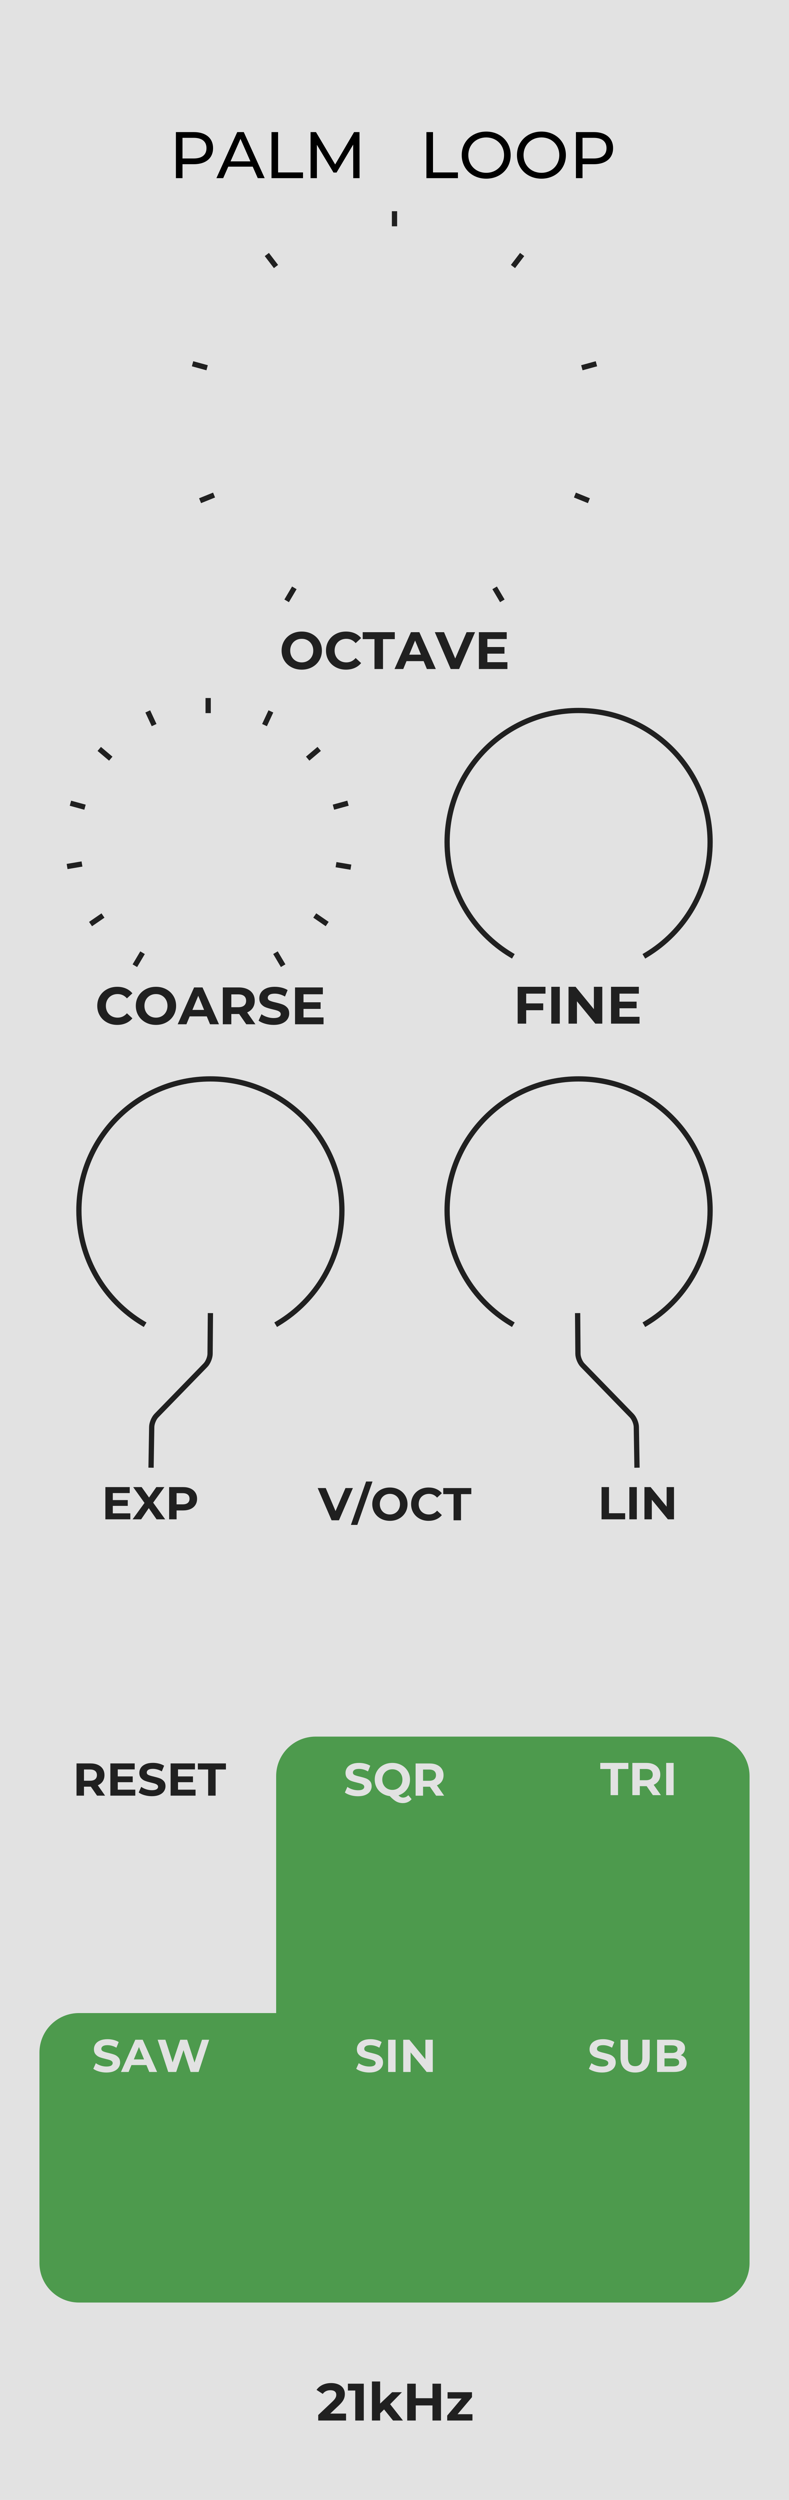 <?xml version="1.0" standalone="no"?><!-- Generator: Gravit.io --><svg xmlns="http://www.w3.org/2000/svg" xmlns:xlink="http://www.w3.org/1999/xlink" style="isolation:isolate" viewBox="0 0 120 380" width="120" height="380"><defs><clipPath id="_clipPath_ZyepWRkx1BpkkFk0GSCH2PBfcRsJsfYs"><rect width="120" height="380"/></clipPath></defs><g clip-path="url(#_clipPath_ZyepWRkx1BpkkFk0GSCH2PBfcRsJsfYs)"><rect x="0" y="0" width="120" height="380" transform="matrix(1,0,0,1,0,0)" fill="rgb(226,226,226)"/><path d="M 12 306 L 108 306 C 111.311 306 114 308.689 114 312 L 114 344 C 114 347.311 111.311 350 108 350 L 12 350 C 8.689 350 6 347.311 6 344 L 6 312 C 6 308.689 8.689 306 12 306 Z" style="stroke:none;fill:#4D9A4D;stroke-miterlimit:10;"/><path d="M 48 263.974 L 108 263.974 C 111.311 263.974 114 266.663 114 269.974 L 114 317.324 C 114 320.636 111.311 323.324 108 323.324 L 48 323.324 C 44.689 323.324 42 320.636 42 317.324 L 42 269.974 C 42 266.663 44.689 263.974 48 263.974 Z" style="stroke:none;fill:#4D9A4D;stroke-miterlimit:10;"/><circle vector-effect="non-scaling-stroke" cx="0" cy="0" r="1" transform="matrix(24,0,0,24,60,64)" fill="none"/><circle vector-effect="non-scaling-stroke" cx="0" cy="0" r="1" transform="matrix(16,0,0,16,32,128)" fill="none"/><circle vector-effect="non-scaling-stroke" cx="0" cy="0" r="1" transform="matrix(16,0,0,16,32,184)" fill="none"/><path d=" M 21.732 201.163 C 15.904 197.666 12 191.285 12 184 C 12 172.962 20.962 164 32 164 C 43.038 164 52 172.962 52 184 C 52 191.285 48.096 197.666 42.268 201.163" fill="none" vector-effect="non-scaling-stroke" stroke-width="0.8" stroke="rgb(32,32,32)" stroke-linejoin="miter" stroke-linecap="square" stroke-miterlimit="3"/><path d=" M 77.732 201.163 C 71.904 197.666 68 191.285 68 184 C 68 172.962 76.962 164 88 164 C 99.038 164 108 172.962 108 184 C 108 191.285 104.096 197.666 98.268 201.163" fill="none" vector-effect="non-scaling-stroke" stroke-width="0.8" stroke="rgb(32,32,32)" stroke-linejoin="miter" stroke-linecap="square" stroke-miterlimit="3"/><path d=" M 77.732 145.163 C 71.904 141.666 68 135.285 68 128 C 68 116.962 76.962 108 88 108 C 99.038 108 108 116.962 108 128 C 108 135.285 104.096 141.666 98.268 145.163" fill="none" vector-effect="non-scaling-stroke" stroke-width="0.8" stroke="rgb(32,32,32)" stroke-linejoin="miter" stroke-linecap="square" stroke-miterlimit="3"/><circle vector-effect="non-scaling-stroke" cx="0" cy="0" r="1" transform="matrix(13,0,0,13,23,247)" fill="none"/><circle vector-effect="non-scaling-stroke" cx="0" cy="0" r="1" transform="matrix(13,0,0,13,23,289)" fill="none"/><circle vector-effect="non-scaling-stroke" cx="0" cy="0" r="1" transform="matrix(13,0,0,13,23,331)" fill="none"/><circle vector-effect="non-scaling-stroke" cx="0" cy="0" r="1" transform="matrix(13,0,0,13,60,247)" fill="none"/><circle vector-effect="non-scaling-stroke" cx="0" cy="0" r="1" transform="matrix(13,0,0,13,60,289)" fill="none"/><circle vector-effect="non-scaling-stroke" cx="0" cy="0" r="1" transform="matrix(13,0,0,13,60,331)" fill="none"/><circle vector-effect="non-scaling-stroke" cx="0" cy="0" r="1" transform="matrix(13,0,0,13,97,247)" fill="none"/><circle vector-effect="non-scaling-stroke" cx="0" cy="0" r="1" transform="matrix(13,0,0,13,96.875,289.125)" fill="none"/><circle vector-effect="non-scaling-stroke" cx="0" cy="0" r="1" transform="matrix(13,0,0,13,97,331)" fill="none"/><circle vector-effect="non-scaling-stroke" cx="0" cy="0" r="1" transform="matrix(16,0,0,16,88,128)" fill="none"/><circle vector-effect="non-scaling-stroke" cx="0" cy="0" r="1" transform="matrix(16,0,0,16,88,184)" fill="none"/><path d=" M 17.824 155.792 L 17.824 155.792 Q 16.968 155.792 16.276 155.42 L 16.276 155.42 L 16.276 155.42 Q 15.584 155.048 15.188 154.388 L 15.188 154.388 L 15.188 154.388 Q 14.792 153.728 14.792 152.896 L 14.792 152.896 L 14.792 152.896 Q 14.792 152.064 15.188 151.404 L 15.188 151.404 L 15.188 151.404 Q 15.584 150.744 16.276 150.372 L 16.276 150.372 L 16.276 150.372 Q 16.968 150 17.832 150 L 17.832 150 L 17.832 150 Q 18.56 150 19.148 150.256 L 19.148 150.256 L 19.148 150.256 Q 19.736 150.512 20.136 150.992 L 20.136 150.992 L 19.304 151.76 L 19.304 151.76 Q 18.736 151.104 17.896 151.104 L 17.896 151.104 L 17.896 151.104 Q 17.376 151.104 16.968 151.332 L 16.968 151.332 L 16.968 151.332 Q 16.56 151.56 16.332 151.968 L 16.332 151.968 L 16.332 151.968 Q 16.104 152.376 16.104 152.896 L 16.104 152.896 L 16.104 152.896 Q 16.104 153.416 16.332 153.824 L 16.332 153.824 L 16.332 153.824 Q 16.56 154.232 16.968 154.46 L 16.968 154.46 L 16.968 154.46 Q 17.376 154.688 17.896 154.688 L 17.896 154.688 L 17.896 154.688 Q 18.736 154.688 19.304 154.024 L 19.304 154.024 L 20.136 154.792 L 20.136 154.792 Q 19.736 155.28 19.144 155.536 L 19.144 155.536 L 19.144 155.536 Q 18.552 155.792 17.824 155.792 L 17.824 155.792 Z  M 23.72 155.792 L 23.72 155.792 Q 22.848 155.792 22.148 155.416 L 22.148 155.416 L 22.148 155.416 Q 21.448 155.04 21.052 154.38 L 21.052 154.38 L 21.052 154.38 Q 20.656 153.72 20.656 152.896 L 20.656 152.896 L 20.656 152.896 Q 20.656 152.072 21.052 151.412 L 21.052 151.412 L 21.052 151.412 Q 21.448 150.752 22.148 150.376 L 22.148 150.376 L 22.148 150.376 Q 22.848 150 23.72 150 L 23.72 150 L 23.72 150 Q 24.592 150 25.288 150.376 L 25.288 150.376 L 25.288 150.376 Q 25.984 150.752 26.384 151.412 L 26.384 151.412 L 26.384 151.412 Q 26.784 152.072 26.784 152.896 L 26.784 152.896 L 26.784 152.896 Q 26.784 153.72 26.384 154.38 L 26.384 154.38 L 26.384 154.38 Q 25.984 155.04 25.288 155.416 L 25.288 155.416 L 25.288 155.416 Q 24.592 155.792 23.72 155.792 L 23.72 155.792 Z  M 23.72 154.688 L 23.72 154.688 Q 24.216 154.688 24.616 154.46 L 24.616 154.46 L 24.616 154.46 Q 25.016 154.232 25.244 153.824 L 25.244 153.824 L 25.244 153.824 Q 25.472 153.416 25.472 152.896 L 25.472 152.896 L 25.472 152.896 Q 25.472 152.376 25.244 151.968 L 25.244 151.968 L 25.244 151.968 Q 25.016 151.56 24.616 151.332 L 24.616 151.332 L 24.616 151.332 Q 24.216 151.104 23.72 151.104 L 23.72 151.104 L 23.72 151.104 Q 23.224 151.104 22.824 151.332 L 22.824 151.332 L 22.824 151.332 Q 22.424 151.56 22.196 151.968 L 22.196 151.968 L 22.196 151.968 Q 21.968 152.376 21.968 152.896 L 21.968 152.896 L 21.968 152.896 Q 21.968 153.416 22.196 153.824 L 22.196 153.824 L 22.196 153.824 Q 22.424 154.232 22.824 154.46 L 22.824 154.46 L 22.824 154.46 Q 23.224 154.688 23.72 154.688 L 23.72 154.688 Z  M 31.944 155.696 L 31.448 154.496 L 28.848 154.496 L 28.352 155.696 L 27.024 155.696 L 29.52 150.096 L 30.8 150.096 L 33.304 155.696 L 31.944 155.696 Z  M 29.264 153.512 L 31.04 153.512 L 30.152 151.368 L 29.264 153.512 Z  M 38.848 155.696 L 37.456 155.696 L 36.376 154.136 L 36.312 154.136 L 35.184 154.136 L 35.184 155.696 L 33.888 155.696 L 33.888 150.096 L 36.312 150.096 L 36.312 150.096 Q 37.056 150.096 37.604 150.344 L 37.604 150.344 L 37.604 150.344 Q 38.152 150.592 38.448 151.048 L 38.448 151.048 L 38.448 151.048 Q 38.744 151.504 38.744 152.128 L 38.744 152.128 L 38.744 152.128 Q 38.744 152.752 38.444 153.204 L 38.444 153.204 L 38.444 153.204 Q 38.144 153.656 37.592 153.896 L 37.592 153.896 L 38.848 155.696 Z  M 37.432 152.128 L 37.432 152.128 Q 37.432 151.656 37.128 151.404 L 37.128 151.404 L 37.128 151.404 Q 36.824 151.152 36.24 151.152 L 36.24 151.152 L 35.184 151.152 L 35.184 153.104 L 36.24 153.104 L 36.24 153.104 Q 36.824 153.104 37.128 152.848 L 37.128 152.848 L 37.128 152.848 Q 37.432 152.592 37.432 152.128 L 37.432 152.128 Z  M 41.608 155.792 L 41.608 155.792 Q 40.944 155.792 40.324 155.612 L 40.324 155.612 L 40.324 155.612 Q 39.704 155.432 39.328 155.144 L 39.328 155.144 L 39.768 154.168 L 39.768 154.168 Q 40.128 154.432 40.624 154.592 L 40.624 154.592 L 40.624 154.592 Q 41.12 154.752 41.616 154.752 L 41.616 154.752 L 41.616 154.752 Q 42.168 154.752 42.432 154.588 L 42.432 154.588 L 42.432 154.588 Q 42.696 154.424 42.696 154.152 L 42.696 154.152 L 42.696 154.152 Q 42.696 153.952 42.54 153.82 L 42.54 153.82 L 42.54 153.82 Q 42.384 153.688 42.14 153.608 L 42.14 153.608 L 42.14 153.608 Q 41.896 153.528 41.48 153.432 L 41.48 153.432 L 41.48 153.432 Q 40.84 153.28 40.432 153.128 L 40.432 153.128 L 40.432 153.128 Q 40.024 152.976 39.732 152.64 L 39.732 152.64 L 39.732 152.64 Q 39.44 152.304 39.44 151.744 L 39.44 151.744 L 39.44 151.744 Q 39.44 151.256 39.704 150.86 L 39.704 150.86 L 39.704 150.86 Q 39.968 150.464 40.5 150.232 L 40.5 150.232 L 40.5 150.232 Q 41.032 150 41.8 150 L 41.8 150 L 41.8 150 Q 42.336 150 42.848 150.128 L 42.848 150.128 L 42.848 150.128 Q 43.36 150.256 43.744 150.496 L 43.744 150.496 L 43.344 151.48 L 43.344 151.48 Q 42.568 151.04 41.792 151.04 L 41.792 151.04 L 41.792 151.04 Q 41.248 151.04 40.988 151.216 L 40.988 151.216 L 40.988 151.216 Q 40.728 151.392 40.728 151.68 L 40.728 151.68 L 40.728 151.68 Q 40.728 151.968 41.028 152.108 L 41.028 152.108 L 41.028 152.108 Q 41.328 152.248 41.944 152.384 L 41.944 152.384 L 41.944 152.384 Q 42.584 152.536 42.992 152.688 L 42.992 152.688 L 42.992 152.688 Q 43.4 152.84 43.692 153.168 L 43.692 153.168 L 43.692 153.168 Q 43.984 153.496 43.984 154.056 L 43.984 154.056 L 43.984 154.056 Q 43.984 154.536 43.716 154.932 L 43.716 154.932 L 43.716 154.932 Q 43.448 155.328 42.912 155.56 L 42.912 155.56 L 42.912 155.56 Q 42.376 155.792 41.608 155.792 L 41.608 155.792 Z  M 46.16 154.656 L 49.208 154.656 L 49.208 155.696 L 44.872 155.696 L 44.872 150.096 L 49.104 150.096 L 49.104 151.136 L 46.16 151.136 L 46.16 152.352 L 48.76 152.352 L 48.76 153.36 L 46.16 153.36 L 46.16 154.656 Z " fill-rule="evenodd" fill="rgb(32,32,32)"/><path d=" M 82.964 151.04 L 80.028 151.04 L 80.028 152.52 L 82.62 152.52 L 82.62 153.56 L 80.028 153.56 L 80.028 155.6 L 78.732 155.6 L 78.732 150 L 82.964 150 L 82.964 151.04 Z  M 83.844 155.6 L 83.844 150 L 85.14 150 L 85.14 155.6 L 83.844 155.6 Z  M 90.324 150 L 91.604 150 L 91.604 155.6 L 90.54 155.6 L 87.748 152.2 L 87.748 155.6 L 86.468 155.6 L 86.468 150 L 87.54 150 L 90.324 153.4 L 90.324 150 Z  M 94.22 154.56 L 97.268 154.56 L 97.268 155.6 L 92.932 155.6 L 92.932 150 L 97.164 150 L 97.164 151.04 L 94.22 151.04 L 94.22 152.256 L 96.82 152.256 L 96.82 153.264 L 94.22 153.264 L 94.22 154.56 Z " fill-rule="evenodd" fill="rgb(32,32,32)"/><path d=" M 52.545 226.194 L 53.672 226.194 L 51.551 231.094 L 50.431 231.094 L 48.317 226.194 L 49.542 226.194 L 51.033 229.694 L 52.545 226.194 Z  M 53.371 231.794 L 55.681 225.2 L 56.654 225.2 L 54.344 231.794 L 53.371 231.794 Z  M 59.3 231.178 L 59.3 231.178 Q 58.537 231.178 57.925 230.849 L 57.925 230.849 L 57.925 230.849 Q 57.312 230.52 56.966 229.943 L 56.966 229.943 L 56.966 229.943 Q 56.619 229.365 56.619 228.644 L 56.619 228.644 L 56.619 228.644 Q 56.619 227.923 56.966 227.346 L 56.966 227.346 L 56.966 227.346 Q 57.312 226.768 57.925 226.439 L 57.925 226.439 L 57.925 226.439 Q 58.537 226.11 59.3 226.11 L 59.3 226.11 L 59.3 226.11 Q 60.063 226.11 60.672 226.439 L 60.672 226.439 L 60.672 226.439 Q 61.281 226.768 61.631 227.346 L 61.631 227.346 L 61.631 227.346 Q 61.981 227.923 61.981 228.644 L 61.981 228.644 L 61.981 228.644 Q 61.981 229.365 61.631 229.943 L 61.631 229.943 L 61.631 229.943 Q 61.281 230.52 60.672 230.849 L 60.672 230.849 L 60.672 230.849 Q 60.063 231.178 59.3 231.178 L 59.3 231.178 Z  M 59.3 230.212 L 59.3 230.212 Q 59.734 230.212 60.084 230.013 L 60.084 230.013 L 60.084 230.013 Q 60.434 229.813 60.633 229.456 L 60.633 229.456 L 60.633 229.456 Q 60.833 229.099 60.833 228.644 L 60.833 228.644 L 60.833 228.644 Q 60.833 228.189 60.633 227.832 L 60.633 227.832 L 60.633 227.832 Q 60.434 227.475 60.084 227.276 L 60.084 227.276 L 60.084 227.276 Q 59.734 227.076 59.3 227.076 L 59.3 227.076 L 59.3 227.076 Q 58.866 227.076 58.516 227.276 L 58.516 227.276 L 58.516 227.276 Q 58.166 227.475 57.967 227.832 L 57.967 227.832 L 57.967 227.832 Q 57.767 228.189 57.767 228.644 L 57.767 228.644 L 57.767 228.644 Q 57.767 229.099 57.967 229.456 L 57.967 229.456 L 57.967 229.456 Q 58.166 229.813 58.516 230.013 L 58.516 230.013 L 58.516 230.013 Q 58.866 230.212 59.3 230.212 L 59.3 230.212 Z  M 65.18 231.178 L 65.18 231.178 Q 64.431 231.178 63.825 230.852 L 63.825 230.852 L 63.825 230.852 Q 63.22 230.527 62.873 229.95 L 62.873 229.95 L 62.873 229.95 Q 62.527 229.372 62.527 228.644 L 62.527 228.644 L 62.527 228.644 Q 62.527 227.916 62.873 227.339 L 62.873 227.339 L 62.873 227.339 Q 63.22 226.761 63.825 226.436 L 63.825 226.436 L 63.825 226.436 Q 64.431 226.11 65.187 226.11 L 65.187 226.11 L 65.187 226.11 Q 65.824 226.11 66.338 226.334 L 66.338 226.334 L 66.338 226.334 Q 66.853 226.558 67.203 226.978 L 67.203 226.978 L 66.475 227.65 L 66.475 227.65 Q 65.978 227.076 65.243 227.076 L 65.243 227.076 L 65.243 227.076 Q 64.788 227.076 64.431 227.276 L 64.431 227.276 L 64.431 227.276 Q 64.074 227.475 63.874 227.832 L 63.874 227.832 L 63.874 227.832 Q 63.675 228.189 63.675 228.644 L 63.675 228.644 L 63.675 228.644 Q 63.675 229.099 63.874 229.456 L 63.874 229.456 L 63.874 229.456 Q 64.074 229.813 64.431 230.013 L 64.431 230.013 L 64.431 230.013 Q 64.788 230.212 65.243 230.212 L 65.243 230.212 L 65.243 230.212 Q 65.978 230.212 66.475 229.631 L 66.475 229.631 L 67.203 230.303 L 67.203 230.303 Q 66.853 230.73 66.335 230.954 L 66.335 230.954 L 66.335 230.954 Q 65.817 231.178 65.18 231.178 L 65.18 231.178 Z  M 68.981 231.094 L 68.981 227.118 L 67.413 227.118 L 67.413 226.194 L 71.683 226.194 L 71.683 227.118 L 70.115 227.118 L 70.115 231.094 L 68.981 231.094 Z " fill-rule="evenodd" fill="rgb(32,32,32)"/><path d=" M 17.155 230.037 L 19.822 230.037 L 19.822 230.947 L 16.028 230.947 L 16.028 226.047 L 19.731 226.047 L 19.731 226.957 L 17.155 226.957 L 17.155 228.021 L 19.43 228.021 L 19.43 228.903 L 17.155 228.903 L 17.155 230.037 Z  M 25.121 230.947 L 23.812 230.947 L 22.629 229.246 L 21.467 230.947 L 20.165 230.947 L 21.978 228.455 L 20.256 226.047 L 21.544 226.047 L 22.671 227.636 L 23.777 226.047 L 25.002 226.047 L 23.294 228.413 L 25.121 230.947 Z  M 27.844 226.047 L 27.844 226.047 Q 28.495 226.047 28.975 226.264 L 28.975 226.264 L 28.975 226.264 Q 29.454 226.481 29.713 226.88 L 29.713 226.88 L 29.713 226.88 Q 29.972 227.279 29.972 227.825 L 29.972 227.825 L 29.972 227.825 Q 29.972 228.364 29.713 228.767 L 29.713 228.767 L 29.713 228.767 Q 29.454 229.169 28.975 229.383 L 28.975 229.383 L 28.975 229.383 Q 28.495 229.596 27.844 229.596 L 27.844 229.596 L 26.857 229.596 L 26.857 230.947 L 25.723 230.947 L 25.723 226.047 L 27.844 226.047 Z  M 27.781 228.672 L 27.781 228.672 Q 28.292 228.672 28.558 228.452 L 28.558 228.452 L 28.558 228.452 Q 28.824 228.231 28.824 227.825 L 28.824 227.825 L 28.824 227.825 Q 28.824 227.412 28.558 227.192 L 28.558 227.192 L 28.558 227.192 Q 28.292 226.971 27.781 226.971 L 27.781 226.971 L 26.857 226.971 L 26.857 228.672 L 27.781 228.672 Z " fill-rule="evenodd" fill="rgb(32,32,32)"/><path d=" M 91.491 230.947 L 91.491 226.047 L 92.625 226.047 L 92.625 230.023 L 95.082 230.023 L 95.082 230.947 L 91.491 230.947 Z  M 95.719 230.947 L 95.719 226.047 L 96.853 226.047 L 96.853 230.947 L 95.719 230.947 Z  M 101.389 226.047 L 102.509 226.047 L 102.509 230.947 L 101.578 230.947 L 99.135 227.972 L 99.135 230.947 L 98.015 230.947 L 98.015 226.047 L 98.953 226.047 L 101.389 229.022 L 101.389 226.047 Z " fill-rule="evenodd" fill="rgb(32,32,32)"/><path d=" M 15.979 272.95 L 14.761 272.95 L 13.816 271.585 L 13.76 271.585 L 12.773 271.585 L 12.773 272.95 L 11.639 272.95 L 11.639 268.05 L 13.76 268.05 L 13.76 268.05 Q 14.411 268.05 14.891 268.267 L 14.891 268.267 L 14.891 268.267 Q 15.37 268.484 15.629 268.883 L 15.629 268.883 L 15.629 268.883 Q 15.888 269.282 15.888 269.828 L 15.888 269.828 L 15.888 269.828 Q 15.888 270.374 15.626 270.77 L 15.626 270.77 L 15.626 270.77 Q 15.363 271.165 14.88 271.375 L 14.88 271.375 L 15.979 272.95 Z  M 14.74 269.828 L 14.74 269.828 Q 14.74 269.415 14.474 269.195 L 14.474 269.195 L 14.474 269.195 Q 14.208 268.974 13.697 268.974 L 13.697 268.974 L 12.773 268.974 L 12.773 270.682 L 13.697 270.682 L 13.697 270.682 Q 14.208 270.682 14.474 270.458 L 14.474 270.458 L 14.474 270.458 Q 14.74 270.234 14.74 269.828 L 14.74 269.828 Z  M 17.911 272.04 L 20.578 272.04 L 20.578 272.95 L 16.784 272.95 L 16.784 268.05 L 20.487 268.05 L 20.487 268.96 L 17.911 268.96 L 17.911 270.024 L 20.186 270.024 L 20.186 270.906 L 17.911 270.906 L 17.911 272.04 Z  M 23.091 273.034 L 23.091 273.034 Q 22.51 273.034 21.967 272.877 L 21.967 272.877 L 21.967 272.877 Q 21.425 272.719 21.096 272.467 L 21.096 272.467 L 21.481 271.613 L 21.481 271.613 Q 21.796 271.844 22.23 271.984 L 22.23 271.984 L 22.23 271.984 Q 22.664 272.124 23.098 272.124 L 23.098 272.124 L 23.098 272.124 Q 23.581 272.124 23.812 271.981 L 23.812 271.981 L 23.812 271.981 Q 24.043 271.837 24.043 271.599 L 24.043 271.599 L 24.043 271.599 Q 24.043 271.424 23.907 271.308 L 23.907 271.308 L 23.907 271.308 Q 23.77 271.193 23.556 271.123 L 23.556 271.123 L 23.556 271.123 Q 23.343 271.053 22.979 270.969 L 22.979 270.969 L 22.979 270.969 Q 22.419 270.836 22.062 270.703 L 22.062 270.703 L 22.062 270.703 Q 21.705 270.57 21.449 270.276 L 21.449 270.276 L 21.449 270.276 Q 21.194 269.982 21.194 269.492 L 21.194 269.492 L 21.194 269.492 Q 21.194 269.065 21.425 268.719 L 21.425 268.719 L 21.425 268.719 Q 21.656 268.372 22.122 268.169 L 22.122 268.169 L 22.122 268.169 Q 22.587 267.966 23.259 267.966 L 23.259 267.966 L 23.259 267.966 Q 23.728 267.966 24.176 268.078 L 24.176 268.078 L 24.176 268.078 Q 24.624 268.19 24.96 268.4 L 24.96 268.4 L 24.61 269.261 L 24.61 269.261 Q 23.931 268.876 23.252 268.876 L 23.252 268.876 L 23.252 268.876 Q 22.776 268.876 22.549 269.03 L 22.549 269.03 L 22.549 269.03 Q 22.321 269.184 22.321 269.436 L 22.321 269.436 L 22.321 269.436 Q 22.321 269.688 22.584 269.811 L 22.584 269.811 L 22.584 269.811 Q 22.846 269.933 23.385 270.052 L 23.385 270.052 L 23.385 270.052 Q 23.945 270.185 24.302 270.318 L 24.302 270.318 L 24.302 270.318 Q 24.659 270.451 24.914 270.738 L 24.914 270.738 L 24.914 270.738 Q 25.17 271.025 25.17 271.515 L 25.17 271.515 L 25.17 271.515 Q 25.17 271.935 24.935 272.282 L 24.935 272.282 L 24.935 272.282 Q 24.701 272.628 24.232 272.831 L 24.232 272.831 L 24.232 272.831 Q 23.763 273.034 23.091 273.034 L 23.091 273.034 Z  M 27.074 272.04 L 29.741 272.04 L 29.741 272.95 L 25.947 272.95 L 25.947 268.05 L 29.65 268.05 L 29.65 268.96 L 27.074 268.96 L 27.074 270.024 L 29.349 270.024 L 29.349 270.906 L 27.074 270.906 L 27.074 272.04 Z  M 31.659 272.95 L 31.659 268.974 L 30.091 268.974 L 30.091 268.05 L 34.361 268.05 L 34.361 268.974 L 32.793 268.974 L 32.793 272.95 L 31.659 272.95 Z " fill-rule="evenodd" fill="rgb(32,32,32)"/><path d=" M 54.446 273.042 L 54.446 273.042 Q 53.864 273.042 53.322 272.885 L 53.322 272.885 L 53.322 272.885 Q 52.78 272.727 52.451 272.475 L 52.451 272.475 L 52.835 271.621 L 52.835 271.621 Q 53.15 271.852 53.585 271.992 L 53.585 271.992 L 53.585 271.992 Q 54.018 272.132 54.453 272.132 L 54.453 272.132 L 54.453 272.132 Q 54.935 272.132 55.167 271.989 L 55.167 271.989 L 55.167 271.989 Q 55.398 271.845 55.398 271.607 L 55.398 271.607 L 55.398 271.607 Q 55.398 271.432 55.261 271.316 L 55.261 271.316 L 55.261 271.316 Q 55.125 271.201 54.911 271.131 L 54.911 271.131 L 54.911 271.131 Q 54.697 271.061 54.334 270.977 L 54.334 270.977 L 54.334 270.977 Q 53.773 270.844 53.417 270.711 L 53.417 270.711 L 53.417 270.711 Q 53.059 270.578 52.804 270.284 L 52.804 270.284 L 52.804 270.284 Q 52.549 269.99 52.549 269.5 L 52.549 269.5 L 52.549 269.5 Q 52.549 269.073 52.78 268.726 L 52.78 268.726 L 52.78 268.726 Q 53.01 268.38 53.476 268.177 L 53.476 268.177 L 53.476 268.177 Q 53.941 267.974 54.613 267.974 L 54.613 267.974 L 54.613 267.974 Q 55.083 267.974 55.53 268.086 L 55.53 268.086 L 55.53 268.086 Q 55.979 268.198 56.314 268.408 L 56.314 268.408 L 55.965 269.269 L 55.965 269.269 Q 55.286 268.884 54.606 268.884 L 54.606 268.884 L 54.606 268.884 Q 54.131 268.884 53.903 269.038 L 53.903 269.038 L 53.903 269.038 Q 53.675 269.192 53.675 269.444 L 53.675 269.444 L 53.675 269.444 Q 53.675 269.696 53.938 269.819 L 53.938 269.819 L 53.938 269.819 Q 54.201 269.941 54.739 270.06 L 54.739 270.06 L 54.739 270.06 Q 55.3 270.193 55.656 270.326 L 55.656 270.326 L 55.656 270.326 Q 56.014 270.459 56.269 270.746 L 56.269 270.746 L 56.269 270.746 Q 56.524 271.033 56.524 271.523 L 56.524 271.523 L 56.524 271.523 Q 56.524 271.943 56.29 272.29 L 56.29 272.29 L 56.29 272.29 Q 56.056 272.636 55.586 272.839 L 55.586 272.839 L 55.586 272.839 Q 55.118 273.042 54.446 273.042 L 54.446 273.042 Z  M 62.097 272.881 L 62.6 273.483 L 62.6 273.483 Q 62.363 273.777 62.023 273.931 L 62.023 273.931 L 62.023 273.931 Q 61.683 274.085 61.278 274.085 L 61.278 274.085 L 61.278 274.085 Q 60.731 274.085 60.291 273.851 L 60.291 273.851 L 60.291 273.851 Q 59.849 273.616 59.282 273.021 L 59.282 273.021 L 59.282 273.021 Q 58.618 272.937 58.096 272.594 L 58.096 272.594 L 58.096 272.594 Q 57.574 272.251 57.284 271.709 L 57.284 271.709 L 57.284 271.709 Q 56.994 271.166 56.994 270.508 L 56.994 270.508 L 56.994 270.508 Q 56.994 269.787 57.34 269.21 L 57.34 269.21 L 57.34 269.21 Q 57.687 268.632 58.299 268.303 L 58.299 268.303 L 58.299 268.303 Q 58.912 267.974 59.675 267.974 L 59.675 267.974 L 59.675 267.974 Q 60.438 267.974 61.046 268.303 L 61.046 268.303 L 61.046 268.303 Q 61.655 268.632 62.006 269.21 L 62.006 269.21 L 62.006 269.21 Q 62.356 269.787 62.356 270.508 L 62.356 270.508 L 62.356 270.508 Q 62.356 271.362 61.876 272.006 L 61.876 272.006 L 61.876 272.006 Q 61.397 272.65 60.606 272.902 L 60.606 272.902 L 60.606 272.902 Q 60.78 273.084 60.945 273.165 L 60.945 273.165 L 60.945 273.165 Q 61.11 273.245 61.299 273.245 L 61.299 273.245 L 61.299 273.245 Q 61.753 273.245 62.097 272.881 L 62.097 272.881 Z  M 58.141 270.508 L 58.141 270.508 Q 58.141 270.963 58.341 271.32 L 58.341 271.32 L 58.341 271.32 Q 58.541 271.677 58.891 271.877 L 58.891 271.877 L 58.891 271.877 Q 59.24 272.076 59.675 272.076 L 59.675 272.076 L 59.675 272.076 Q 60.108 272.076 60.459 271.877 L 60.459 271.877 L 60.459 271.877 Q 60.808 271.677 61.008 271.32 L 61.008 271.32 L 61.008 271.32 Q 61.208 270.963 61.208 270.508 L 61.208 270.508 L 61.208 270.508 Q 61.208 270.053 61.008 269.696 L 61.008 269.696 L 61.008 269.696 Q 60.808 269.339 60.459 269.14 L 60.459 269.14 L 60.459 269.14 Q 60.108 268.94 59.675 268.94 L 59.675 268.94 L 59.675 268.94 Q 59.24 268.94 58.891 269.14 L 58.891 269.14 L 58.891 269.14 Q 58.541 269.339 58.341 269.696 L 58.341 269.696 L 58.341 269.696 Q 58.141 270.053 58.141 270.508 L 58.141 270.508 Z  M 67.55 272.958 L 66.331 272.958 L 65.386 271.593 L 65.33 271.593 L 64.343 271.593 L 64.343 272.958 L 63.21 272.958 L 63.21 268.058 L 65.33 268.058 L 65.33 268.058 Q 65.981 268.058 66.461 268.275 L 66.461 268.275 L 66.461 268.275 Q 66.94 268.492 67.199 268.891 L 67.199 268.891 L 67.199 268.891 Q 67.459 269.29 67.459 269.836 L 67.459 269.836 L 67.459 269.836 Q 67.459 270.382 67.196 270.778 L 67.196 270.778 L 67.196 270.778 Q 66.933 271.173 66.451 271.383 L 66.451 271.383 L 67.55 272.958 Z  M 66.31 269.836 L 66.31 269.836 Q 66.31 269.423 66.044 269.203 L 66.044 269.203 L 66.044 269.203 Q 65.779 268.982 65.267 268.982 L 65.267 268.982 L 64.343 268.982 L 64.343 270.69 L 65.267 270.69 L 65.267 270.69 Q 65.779 270.69 66.044 270.466 L 66.044 270.466 L 66.044 270.466 Q 66.31 270.242 66.31 269.836 L 66.31 269.836 Z " fill-rule="evenodd" fill="rgb(226,226,226)"/><path d=" M 92.864 272.874 L 92.864 268.898 L 91.296 268.898 L 91.296 267.974 L 95.566 267.974 L 95.566 268.898 L 93.998 268.898 L 93.998 272.874 L 92.864 272.874 Z  M 100.515 272.874 L 99.297 272.874 L 98.352 271.509 L 98.296 271.509 L 97.309 271.509 L 97.309 272.874 L 96.175 272.874 L 96.175 267.974 L 98.296 267.974 L 98.296 267.974 Q 98.947 267.974 99.426 268.191 L 99.426 268.191 L 99.426 268.191 Q 99.906 268.408 100.165 268.807 L 100.165 268.807 L 100.165 268.807 Q 100.424 269.206 100.424 269.752 L 100.424 269.752 L 100.424 269.752 Q 100.424 270.298 100.161 270.694 L 100.161 270.694 L 100.161 270.694 Q 99.899 271.089 99.416 271.299 L 99.416 271.299 L 100.515 272.874 Z  M 99.276 269.752 L 99.276 269.752 Q 99.276 269.339 99.01 269.119 L 99.01 269.119 L 99.01 269.119 Q 98.744 268.898 98.233 268.898 L 98.233 268.898 L 97.309 268.898 L 97.309 270.606 L 98.233 270.606 L 98.233 270.606 Q 98.744 270.606 99.01 270.382 L 99.01 270.382 L 99.01 270.382 Q 99.276 270.158 99.276 269.752 L 99.276 269.752 Z  M 101.32 272.874 L 101.32 267.974 L 102.454 267.974 L 102.454 272.874 L 101.32 272.874 Z " fill-rule="evenodd" fill="rgb(226,226,226)"/><path d=" M 16.185 315.037 L 16.185 315.037 Q 15.605 315.037 15.062 314.88 L 15.062 314.88 L 15.062 314.88 Q 14.519 314.722 14.191 314.47 L 14.191 314.47 L 14.576 313.616 L 14.576 313.616 Q 14.89 313.847 15.324 313.987 L 15.324 313.987 L 15.324 313.987 Q 15.758 314.127 16.192 314.127 L 16.192 314.127 L 16.192 314.127 Q 16.675 314.127 16.907 313.984 L 16.907 313.984 L 16.907 313.984 Q 17.137 313.84 17.137 313.602 L 17.137 313.602 L 17.137 313.602 Q 17.137 313.427 17.001 313.311 L 17.001 313.311 L 17.001 313.311 Q 16.865 313.196 16.651 313.126 L 16.651 313.126 L 16.651 313.126 Q 16.438 313.056 16.074 312.972 L 16.074 312.972 L 16.074 312.972 Q 15.513 312.839 15.156 312.706 L 15.156 312.706 L 15.156 312.706 Q 14.8 312.573 14.544 312.279 L 14.544 312.279 L 14.544 312.279 Q 14.288 311.985 14.288 311.495 L 14.288 311.495 L 14.288 311.495 Q 14.288 311.068 14.519 310.722 L 14.519 310.722 L 14.519 310.722 Q 14.75 310.375 15.216 310.172 L 15.216 310.172 L 15.216 310.172 Q 15.682 309.969 16.353 309.969 L 16.353 309.969 L 16.353 309.969 Q 16.822 309.969 17.27 310.081 L 17.27 310.081 L 17.27 310.081 Q 17.719 310.193 18.054 310.403 L 18.054 310.403 L 17.704 311.264 L 17.704 311.264 Q 17.026 310.879 16.346 310.879 L 16.346 310.879 L 16.346 310.879 Q 15.87 310.879 15.643 311.033 L 15.643 311.033 L 15.643 311.033 Q 15.415 311.187 15.415 311.439 L 15.415 311.439 L 15.415 311.439 Q 15.415 311.691 15.678 311.814 L 15.678 311.814 L 15.678 311.814 Q 15.94 311.936 16.48 312.055 L 16.48 312.055 L 16.48 312.055 Q 17.04 312.188 17.397 312.321 L 17.397 312.321 L 17.397 312.321 Q 17.754 312.454 18.009 312.741 L 18.009 312.741 L 18.009 312.741 Q 18.265 313.028 18.265 313.518 L 18.265 313.518 L 18.265 313.518 Q 18.265 313.938 18.03 314.285 L 18.03 314.285 L 18.03 314.285 Q 17.796 314.631 17.327 314.834 L 17.327 314.834 L 17.327 314.834 Q 16.858 315.037 16.185 315.037 L 16.185 315.037 Z  M 22.703 314.953 L 22.269 313.903 L 19.994 313.903 L 19.56 314.953 L 18.397 314.953 L 20.581 310.053 L 21.702 310.053 L 23.893 314.953 L 22.703 314.953 Z  M 20.358 313.042 L 21.911 313.042 L 21.134 311.166 L 20.358 313.042 Z  M 30.724 310.053 L 31.809 310.053 L 30.206 314.953 L 28.988 314.953 L 27.911 311.635 L 26.797 314.953 L 25.586 314.953 L 23.977 310.053 L 25.153 310.053 L 26.258 313.497 L 27.414 310.053 L 28.463 310.053 L 29.584 313.525 L 30.724 310.053 Z " fill-rule="evenodd" fill="rgb(226,226,226)"/><path d=" M 56.175 315.037 L 56.175 315.037 Q 55.593 315.037 55.051 314.88 L 55.051 314.88 L 55.051 314.88 Q 54.509 314.722 54.179 314.47 L 54.179 314.47 L 54.565 313.616 L 54.565 313.616 Q 54.879 313.847 55.314 313.987 L 55.314 313.987 L 55.314 313.987 Q 55.747 314.127 56.182 314.127 L 56.182 314.127 L 56.182 314.127 Q 56.664 314.127 56.896 313.984 L 56.896 313.984 L 56.896 313.984 Q 57.127 313.84 57.127 313.602 L 57.127 313.602 L 57.127 313.602 Q 57.127 313.427 56.99 313.311 L 56.99 313.311 L 56.99 313.311 Q 56.853 313.196 56.64 313.126 L 56.64 313.126 L 56.64 313.126 Q 56.426 313.056 56.063 312.972 L 56.063 312.972 L 56.063 312.972 Q 55.503 312.839 55.146 312.706 L 55.146 312.706 L 55.146 312.706 Q 54.788 312.573 54.533 312.279 L 54.533 312.279 L 54.533 312.279 Q 54.278 311.985 54.278 311.495 L 54.278 311.495 L 54.278 311.495 Q 54.278 311.068 54.509 310.722 L 54.509 310.722 L 54.509 310.722 Q 54.739 310.375 55.205 310.172 L 55.205 310.172 L 55.205 310.172 Q 55.67 309.969 56.343 309.969 L 56.343 309.969 L 56.343 309.969 Q 56.811 309.969 57.26 310.081 L 57.26 310.081 L 57.26 310.081 Q 57.707 310.193 58.044 310.403 L 58.044 310.403 L 57.693 311.264 L 57.693 311.264 Q 57.015 310.879 56.336 310.879 L 56.336 310.879 L 56.336 310.879 Q 55.859 310.879 55.632 311.033 L 55.632 311.033 L 55.632 311.033 Q 55.405 311.187 55.405 311.439 L 55.405 311.439 L 55.405 311.439 Q 55.405 311.691 55.667 311.814 L 55.667 311.814 L 55.667 311.814 Q 55.929 311.936 56.468 312.055 L 56.468 312.055 L 56.468 312.055 Q 57.029 312.188 57.385 312.321 L 57.385 312.321 L 57.385 312.321 Q 57.743 312.454 57.998 312.741 L 57.998 312.741 L 57.998 312.741 Q 58.253 313.028 58.253 313.518 L 58.253 313.518 L 58.253 313.518 Q 58.253 313.938 58.019 314.285 L 58.019 314.285 L 58.019 314.285 Q 57.785 314.631 57.315 314.834 L 57.315 314.834 L 57.315 314.834 Q 56.846 315.037 56.175 315.037 L 56.175 315.037 Z  M 59.031 314.953 L 59.031 310.053 L 60.164 310.053 L 60.164 314.953 L 59.031 314.953 Z  M 64.7 310.053 L 65.821 310.053 L 65.821 314.953 L 64.89 314.953 L 62.447 311.978 L 62.447 314.953 L 61.327 314.953 L 61.327 310.053 L 62.265 310.053 L 64.7 313.028 L 64.7 310.053 Z " fill-rule="evenodd" fill="rgb(226,226,226)"/><path d=" M 91.565 315.037 L 91.565 315.037 Q 90.983 315.037 90.441 314.88 L 90.441 314.88 L 90.441 314.88 Q 89.898 314.722 89.569 314.47 L 89.569 314.47 L 89.954 313.616 L 89.954 313.616 Q 90.27 313.847 90.704 313.987 L 90.704 313.987 L 90.704 313.987 Q 91.137 314.127 91.571 314.127 L 91.571 314.127 L 91.571 314.127 Q 92.054 314.127 92.286 313.984 L 92.286 313.984 L 92.286 313.984 Q 92.517 313.84 92.517 313.602 L 92.517 313.602 L 92.517 313.602 Q 92.517 313.427 92.38 313.311 L 92.38 313.311 L 92.38 313.311 Q 92.244 313.196 92.03 313.126 L 92.03 313.126 L 92.03 313.126 Q 91.816 313.056 91.453 312.972 L 91.453 312.972 L 91.453 312.972 Q 90.893 312.839 90.536 312.706 L 90.536 312.706 L 90.536 312.706 Q 90.178 312.573 89.923 312.279 L 89.923 312.279 L 89.923 312.279 Q 89.667 311.985 89.667 311.495 L 89.667 311.495 L 89.667 311.495 Q 89.667 311.068 89.898 310.722 L 89.898 310.722 L 89.898 310.722 Q 90.13 310.375 90.595 310.172 L 90.595 310.172 L 90.595 310.172 Q 91.061 309.969 91.732 309.969 L 91.732 309.969 L 91.732 309.969 Q 92.202 309.969 92.649 310.081 L 92.649 310.081 L 92.649 310.081 Q 93.097 310.193 93.434 310.403 L 93.434 310.403 L 93.083 311.264 L 93.083 311.264 Q 92.404 310.879 91.726 310.879 L 91.726 310.879 L 91.726 310.879 Q 91.249 310.879 91.022 311.033 L 91.022 311.033 L 91.022 311.033 Q 90.795 311.187 90.795 311.439 L 90.795 311.439 L 90.795 311.439 Q 90.795 311.691 91.057 311.814 L 91.057 311.814 L 91.057 311.814 Q 91.319 311.936 91.858 312.055 L 91.858 312.055 L 91.858 312.055 Q 92.418 312.188 92.775 312.321 L 92.775 312.321 L 92.775 312.321 Q 93.133 312.454 93.388 312.741 L 93.388 312.741 L 93.388 312.741 Q 93.644 313.028 93.644 313.518 L 93.644 313.518 L 93.644 313.518 Q 93.644 313.938 93.409 314.285 L 93.409 314.285 L 93.409 314.285 Q 93.175 314.631 92.705 314.834 L 92.705 314.834 L 92.705 314.834 Q 92.236 315.037 91.565 315.037 L 91.565 315.037 Z  M 96.597 315.037 L 96.597 315.037 Q 95.548 315.037 94.963 314.456 L 94.963 314.456 L 94.963 314.456 Q 94.379 313.875 94.379 312.797 L 94.379 312.797 L 94.379 310.053 L 95.512 310.053 L 95.512 312.755 L 95.512 312.755 Q 95.512 314.071 96.605 314.071 L 96.605 314.071 L 96.605 314.071 Q 97.136 314.071 97.416 313.753 L 97.416 313.753 L 97.416 313.753 Q 97.696 313.434 97.696 312.755 L 97.696 312.755 L 97.696 310.053 L 98.816 310.053 L 98.816 312.797 L 98.816 312.797 Q 98.816 313.875 98.232 314.456 L 98.232 314.456 L 98.232 314.456 Q 97.648 315.037 96.597 315.037 L 96.597 315.037 Z  M 103.535 312.405 L 103.535 312.405 Q 103.954 312.538 104.192 312.85 L 104.192 312.85 L 104.192 312.85 Q 104.43 313.161 104.43 313.616 L 104.43 313.616 L 104.43 313.616 Q 104.43 314.26 103.93 314.607 L 103.93 314.607 L 103.93 314.607 Q 103.429 314.953 102.47 314.953 L 102.47 314.953 L 99.937 314.953 L 99.937 310.053 L 102.33 310.053 L 102.33 310.053 Q 103.227 310.053 103.706 310.396 L 103.706 310.396 L 103.706 310.396 Q 104.186 310.739 104.186 311.327 L 104.186 311.327 L 104.186 311.327 Q 104.186 311.684 104.014 311.964 L 104.014 311.964 L 104.014 311.964 Q 103.843 312.244 103.535 312.405 L 103.535 312.405 Z  M 102.19 310.907 L 101.064 310.907 L 101.064 312.062 L 102.19 312.062 L 102.19 312.062 Q 102.61 312.062 102.828 311.915 L 102.828 311.915 L 102.828 311.915 Q 103.045 311.768 103.045 311.481 L 103.045 311.481 L 103.045 311.481 Q 103.045 311.194 102.828 311.051 L 102.828 311.051 L 102.828 311.051 Q 102.61 310.907 102.19 310.907 L 102.19 310.907 Z  M 102.386 314.099 L 102.386 314.099 Q 102.834 314.099 103.062 313.952 L 103.062 313.952 L 103.062 313.952 Q 103.289 313.805 103.289 313.497 L 103.289 313.497 L 103.289 313.497 Q 103.289 312.888 102.386 312.888 L 102.386 312.888 L 101.064 312.888 L 101.064 314.099 L 102.386 314.099 Z " fill-rule="evenodd" fill="rgb(226,226,226)"/><path d=" M 22.979 222.7 L 23.075 216.9 C 23.084 216.348 23.403 215.579 23.788 215.183 L 31.247 207.517 C 31.632 207.121 31.948 206.352 31.952 205.8 L 32 200" fill="none" vector-effect="non-scaling-stroke" stroke-width="0.8" stroke-dasharray="0,0,0,0" stroke="rgb(32,32,32)" stroke-linejoin="miter" stroke-linecap="square" stroke-miterlimit="3"/><path d=" M 96.875 222.7 L 96.779 216.9 C 96.77 216.348 96.451 215.579 96.066 215.183 L 88.607 207.517 C 88.222 207.121 87.906 206.352 87.902 205.8 L 87.854 200" fill="none" vector-effect="non-scaling-stroke" stroke-width="0.8" stroke-dasharray="0,0,0,0" stroke="rgb(32,32,32)" stroke-linejoin="miter" stroke-linecap="square" stroke-miterlimit="3"/><line x1="20.715" y1="146.45" x2="21.477" y2="145.163" vector-effect="non-scaling-stroke" stroke-width="0.8" stroke="rgb(32,32,32)" stroke-linejoin="miter" stroke-linecap="square" stroke-miterlimit="3"/><line x1="42.861" y1="146.445" x2="42.1" y2="145.158" vector-effect="non-scaling-stroke" stroke-width="0.8" stroke="rgb(32,32,32)" stroke-linejoin="miter" stroke-linecap="square" stroke-miterlimit="3"/><line x1="14.1" y1="140.238" x2="15.332" y2="139.391" vector-effect="non-scaling-stroke" stroke-width="0.8" stroke="rgb(32,32,32)" stroke-linejoin="miter" stroke-linecap="square" stroke-miterlimit="3"/><line x1="49.432" y1="140.233" x2="48.2" y2="139.386" vector-effect="non-scaling-stroke" stroke-width="0.8" stroke="rgb(32,32,32)" stroke-linejoin="miter" stroke-linecap="square" stroke-miterlimit="3"/><line x1="10.6" y1="131.649" x2="12.074" y2="131.4" vector-effect="non-scaling-stroke" stroke-width="0.8" stroke="rgb(32,32,32)" stroke-linejoin="miter" stroke-linecap="square" stroke-miterlimit="3"/><line x1="52.974" y1="131.749" x2="51.5" y2="131.5" vector-effect="non-scaling-stroke" stroke-width="0.8" stroke="rgb(32,32,32)" stroke-linejoin="miter" stroke-linecap="square" stroke-miterlimit="3"/><line x1="11.1" y1="122.2" x2="12.542" y2="122.595" vector-effect="non-scaling-stroke" stroke-width="0.8" stroke="rgb(32,32,32)" stroke-linejoin="miter" stroke-linecap="square" stroke-miterlimit="3"/><line x1="52.542" y1="122.195" x2="51.1" y2="122.59" vector-effect="non-scaling-stroke" stroke-width="0.8" stroke="rgb(32,32,32)" stroke-linejoin="miter" stroke-linecap="square" stroke-miterlimit="3"/><line x1="15.4" y1="114.1" x2="16.542" y2="115.065" vector-effect="non-scaling-stroke" stroke-width="0.8" stroke="rgb(32,32,32)" stroke-linejoin="miter" stroke-linecap="square" stroke-miterlimit="3"/><line x1="48.242" y1="114.095" x2="47.1" y2="115.061" vector-effect="non-scaling-stroke" stroke-width="0.8" stroke="rgb(32,32,32)" stroke-linejoin="miter" stroke-linecap="square" stroke-miterlimit="3"/><line x1="22.641" y1="108.5" x2="23.27" y2="109.856" vector-effect="non-scaling-stroke" stroke-width="0.8" stroke="rgb(32,32,32)" stroke-linejoin="miter" stroke-linecap="square" stroke-miterlimit="3"/><line x1="41.03" y1="108.5" x2="40.4" y2="109.856" vector-effect="non-scaling-stroke" stroke-width="0.8" stroke="rgb(32,32,32)" stroke-linejoin="miter" stroke-linecap="square" stroke-miterlimit="3"/><line x1="31.659" y1="108" x2="31.659" y2="106.505" vector-effect="non-scaling-stroke" stroke-width="0.8" stroke="rgb(32,32,32)" stroke-linejoin="miter" stroke-linecap="square" stroke-miterlimit="3"/><line x1="44.561" y1="89.7" x2="43.8" y2="90.987" vector-effect="non-scaling-stroke" stroke-width="0.8" stroke="rgb(32,32,32)" stroke-linejoin="miter" stroke-linecap="square" stroke-miterlimit="3"/><line x1="75.435" y1="89.7" x2="76.196" y2="90.987" vector-effect="non-scaling-stroke" stroke-width="0.8" stroke="rgb(32,32,32)" stroke-linejoin="miter" stroke-linecap="square" stroke-miterlimit="3"/><line x1="30.8" y1="75.961" x2="32.186" y2="75.4" vector-effect="non-scaling-stroke" stroke-width="0.8" stroke="rgb(32,32,32)" stroke-linejoin="miter" stroke-linecap="square" stroke-miterlimit="3"/><line x1="89.196" y1="75.961" x2="87.81" y2="75.4" vector-effect="non-scaling-stroke" stroke-width="0.8" stroke="rgb(32,32,32)" stroke-linejoin="miter" stroke-linecap="square" stroke-miterlimit="3"/><line x1="29.672" y1="55.4" x2="31.115" y2="55.795" vector-effect="non-scaling-stroke" stroke-width="0.8" stroke="rgb(32,32,32)" stroke-linejoin="miter" stroke-linecap="square" stroke-miterlimit="3"/><line x1="90.324" y1="55.4" x2="88.882" y2="55.795" vector-effect="non-scaling-stroke" stroke-width="0.8" stroke="rgb(32,32,32)" stroke-linejoin="miter" stroke-linecap="square" stroke-miterlimit="3"/><line x1="60" y1="32.505" x2="60" y2="34" vector-effect="non-scaling-stroke" stroke-width="0.8" stroke="rgb(32,32,32)" stroke-linejoin="miter" stroke-linecap="square" stroke-miterlimit="3"/><line x1="40.826" y1="39.006" x2="41.734" y2="40.195" vector-effect="non-scaling-stroke" stroke-width="0.8" stroke="rgb(32,32,32)" stroke-linejoin="miter" stroke-linecap="square" stroke-miterlimit="3"/><line x1="79.17" y1="39.006" x2="78.263" y2="40.195" vector-effect="non-scaling-stroke" stroke-width="0.8" stroke="rgb(32,32,32)" stroke-linejoin="miter" stroke-linecap="square" stroke-miterlimit="3"/><path d=" M 45.892 101.792 L 45.892 101.792 Q 45.02 101.792 44.32 101.416 L 44.32 101.416 L 44.32 101.416 Q 43.62 101.04 43.224 100.38 L 43.224 100.38 L 43.224 100.38 Q 42.828 99.72 42.828 98.896 L 42.828 98.896 L 42.828 98.896 Q 42.828 98.072 43.224 97.412 L 43.224 97.412 L 43.224 97.412 Q 43.62 96.752 44.32 96.376 L 44.32 96.376 L 44.32 96.376 Q 45.02 96 45.892 96 L 45.892 96 L 45.892 96 Q 46.764 96 47.46 96.376 L 47.46 96.376 L 47.46 96.376 Q 48.156 96.752 48.556 97.412 L 48.556 97.412 L 48.556 97.412 Q 48.956 98.072 48.956 98.896 L 48.956 98.896 L 48.956 98.896 Q 48.956 99.72 48.556 100.38 L 48.556 100.38 L 48.556 100.38 Q 48.156 101.04 47.46 101.416 L 47.46 101.416 L 47.46 101.416 Q 46.764 101.792 45.892 101.792 L 45.892 101.792 Z  M 45.892 100.688 L 45.892 100.688 Q 46.388 100.688 46.788 100.46 L 46.788 100.46 L 46.788 100.46 Q 47.188 100.232 47.416 99.824 L 47.416 99.824 L 47.416 99.824 Q 47.644 99.416 47.644 98.896 L 47.644 98.896 L 47.644 98.896 Q 47.644 98.376 47.416 97.968 L 47.416 97.968 L 47.416 97.968 Q 47.188 97.56 46.788 97.332 L 46.788 97.332 L 46.788 97.332 Q 46.388 97.104 45.892 97.104 L 45.892 97.104 L 45.892 97.104 Q 45.396 97.104 44.996 97.332 L 44.996 97.332 L 44.996 97.332 Q 44.596 97.56 44.368 97.968 L 44.368 97.968 L 44.368 97.968 Q 44.14 98.376 44.14 98.896 L 44.14 98.896 L 44.14 98.896 Q 44.14 99.416 44.368 99.824 L 44.368 99.824 L 44.368 99.824 Q 44.596 100.232 44.996 100.46 L 44.996 100.46 L 44.996 100.46 Q 45.396 100.688 45.892 100.688 L 45.892 100.688 Z  M 52.612 101.792 L 52.612 101.792 Q 51.756 101.792 51.064 101.42 L 51.064 101.42 L 51.064 101.42 Q 50.372 101.048 49.976 100.388 L 49.976 100.388 L 49.976 100.388 Q 49.58 99.728 49.58 98.896 L 49.58 98.896 L 49.58 98.896 Q 49.58 98.064 49.976 97.404 L 49.976 97.404 L 49.976 97.404 Q 50.372 96.744 51.064 96.372 L 51.064 96.372 L 51.064 96.372 Q 51.756 96 52.62 96 L 52.62 96 L 52.62 96 Q 53.348 96 53.936 96.256 L 53.936 96.256 L 53.936 96.256 Q 54.524 96.512 54.924 96.992 L 54.924 96.992 L 54.092 97.76 L 54.092 97.76 Q 53.524 97.104 52.684 97.104 L 52.684 97.104 L 52.684 97.104 Q 52.164 97.104 51.756 97.332 L 51.756 97.332 L 51.756 97.332 Q 51.348 97.56 51.12 97.968 L 51.12 97.968 L 51.12 97.968 Q 50.892 98.376 50.892 98.896 L 50.892 98.896 L 50.892 98.896 Q 50.892 99.416 51.12 99.824 L 51.12 99.824 L 51.12 99.824 Q 51.348 100.232 51.756 100.46 L 51.756 100.46 L 51.756 100.46 Q 52.164 100.688 52.684 100.688 L 52.684 100.688 L 52.684 100.688 Q 53.524 100.688 54.092 100.024 L 54.092 100.024 L 54.924 100.792 L 54.924 100.792 Q 54.524 101.28 53.932 101.536 L 53.932 101.536 L 53.932 101.536 Q 53.34 101.792 52.612 101.792 L 52.612 101.792 Z  M 56.956 101.696 L 56.956 97.152 L 55.164 97.152 L 55.164 96.096 L 60.044 96.096 L 60.044 97.152 L 58.252 97.152 L 58.252 101.696 L 56.956 101.696 Z  M 64.924 101.696 L 64.428 100.496 L 61.828 100.496 L 61.332 101.696 L 60.004 101.696 L 62.5 96.096 L 63.78 96.096 L 66.284 101.696 L 64.924 101.696 Z  M 62.244 99.512 L 64.02 99.512 L 63.132 97.368 L 62.244 99.512 Z  M 70.964 96.096 L 72.252 96.096 L 69.828 101.696 L 68.548 101.696 L 66.132 96.096 L 67.532 96.096 L 69.236 100.096 L 70.964 96.096 Z  M 74.124 100.656 L 77.172 100.656 L 77.172 101.696 L 72.836 101.696 L 72.836 96.096 L 77.068 96.096 L 77.068 97.136 L 74.124 97.136 L 74.124 98.352 L 76.724 98.352 L 76.724 99.36 L 74.124 99.36 L 74.124 100.656 Z " fill-rule="evenodd" fill="rgb(32,32,32)"/><path d=" M 50.224 366.88 L 51.512 365.664 C 52.296 364.936 52.448 364.44 52.448 363.896 C 52.448 362.88 51.616 362.24 50.368 362.24 C 49.36 362.24 48.576 362.648 48.144 363.28 L 49.088 363.888 C 49.36 363.512 49.768 363.328 50.248 363.328 C 50.84 363.328 51.144 363.584 51.144 364.024 C 51.144 364.296 51.056 364.584 50.56 365.056 L 48.4 367.096 L 48.4 367.936 L 52.632 367.936 L 52.632 366.88 L 50.224 366.88 Z  M 52.912 362.336 L 52.912 363.376 L 54.032 363.376 L 54.032 367.936 L 55.328 367.936 L 55.328 362.336 L 52.912 362.336 Z  M 59.776 367.936 L 61.288 367.936 L 59.336 365.456 L 61.128 363.632 L 59.64 363.632 L 57.816 365.36 L 57.816 362 L 56.568 362 L 56.568 367.936 L 57.816 367.936 L 57.816 366.84 L 58.416 366.248 L 59.776 367.936 Z  M 65.776 362.336 L 65.776 364.544 L 63.232 364.544 L 63.232 362.336 L 61.936 362.336 L 61.936 367.936 L 63.232 367.936 L 63.232 365.64 L 65.776 365.64 L 65.776 367.936 L 67.072 367.936 L 67.072 362.336 L 65.776 362.336 Z  M 69.592 366.976 L 71.784 364.384 L 71.784 363.632 L 68.072 363.632 L 68.072 364.592 L 70.208 364.592 L 68.016 367.184 L 68.016 367.936 L 71.856 367.936 L 71.856 366.976 L 69.592 366.976 Z " fill-rule="evenodd" fill="rgb(32,32,32)"/><path d=" M 64.855 27.08 L 69.645 27.08 L 69.645 26.21 L 65.855 26.21 L 65.855 20.08 L 64.855 20.08 L 64.855 27.08 Z  M 73.955 27.16 C 76.085 27.16 77.665 25.64 77.665 23.58 C 77.665 21.52 76.085 20 73.955 20 C 71.805 20 70.225 21.53 70.225 23.58 C 70.225 25.63 71.805 27.16 73.955 27.16 Z  M 73.955 26.27 C 72.385 26.27 71.225 25.13 71.225 23.58 C 71.225 22.03 72.385 20.89 73.955 20.89 C 75.505 20.89 76.665 22.03 76.665 23.58 C 76.665 25.13 75.505 26.27 73.955 26.27 Z  M 82.355 27.16 C 84.485 27.16 86.065 25.64 86.065 23.58 C 86.065 21.52 84.485 20 82.355 20 C 80.205 20 78.625 21.53 78.625 23.58 C 78.625 25.63 80.205 27.16 82.355 27.16 Z  M 82.355 26.27 C 80.785 26.27 79.625 25.13 79.625 23.58 C 79.625 22.03 80.785 20.89 82.355 20.89 C 83.905 20.89 85.065 22.03 85.065 23.58 C 85.065 25.13 83.905 26.27 82.355 26.27 Z  M 90.325 20.08 L 87.595 20.08 L 87.595 27.08 L 88.595 27.08 L 88.595 24.96 L 90.325 24.96 C 92.145 24.96 93.245 24.04 93.245 22.52 C 93.245 21 92.145 20.08 90.325 20.08 Z  M 90.295 24.09 L 88.595 24.09 L 88.595 20.95 L 90.295 20.95 C 91.575 20.95 92.245 21.52 92.245 22.52 C 92.245 23.52 91.575 24.09 90.295 24.09 Z  M 29.485 20.08 L 26.755 20.08 L 26.755 27.08 L 27.755 27.08 L 27.755 24.96 L 29.485 24.96 C 31.305 24.96 32.405 24.04 32.405 22.52 C 32.405 21 31.305 20.08 29.485 20.08 Z  M 29.455 24.09 L 27.755 24.09 L 27.755 20.95 L 29.455 20.95 C 30.735 20.95 31.405 21.52 31.405 22.52 C 31.405 23.52 30.735 24.09 29.455 24.09 Z  M 39.205 27.08 L 40.255 27.08 L 37.075 20.08 L 36.085 20.08 L 32.915 27.08 L 33.945 27.08 L 34.715 25.33 L 38.435 25.33 L 39.205 27.08 Z  M 35.065 24.53 L 36.575 21.1 L 38.085 24.53 L 35.065 24.53 Z  M 41.295 27.08 L 46.085 27.08 L 46.085 26.21 L 42.295 26.21 L 42.295 20.08 L 41.295 20.08 L 41.295 27.08 Z  M 54.685 27.08 L 54.675 20.08 L 53.855 20.08 L 50.975 25 L 48.055 20.08 L 47.235 20.08 L 47.235 27.08 L 48.195 27.08 L 48.195 22.01 L 50.725 26.23 L 51.185 26.23 L 53.715 21.98 L 53.725 27.08 L 54.685 27.08 Z " fill-rule="evenodd" fill="rgb(0,0,0)"/></g></svg>